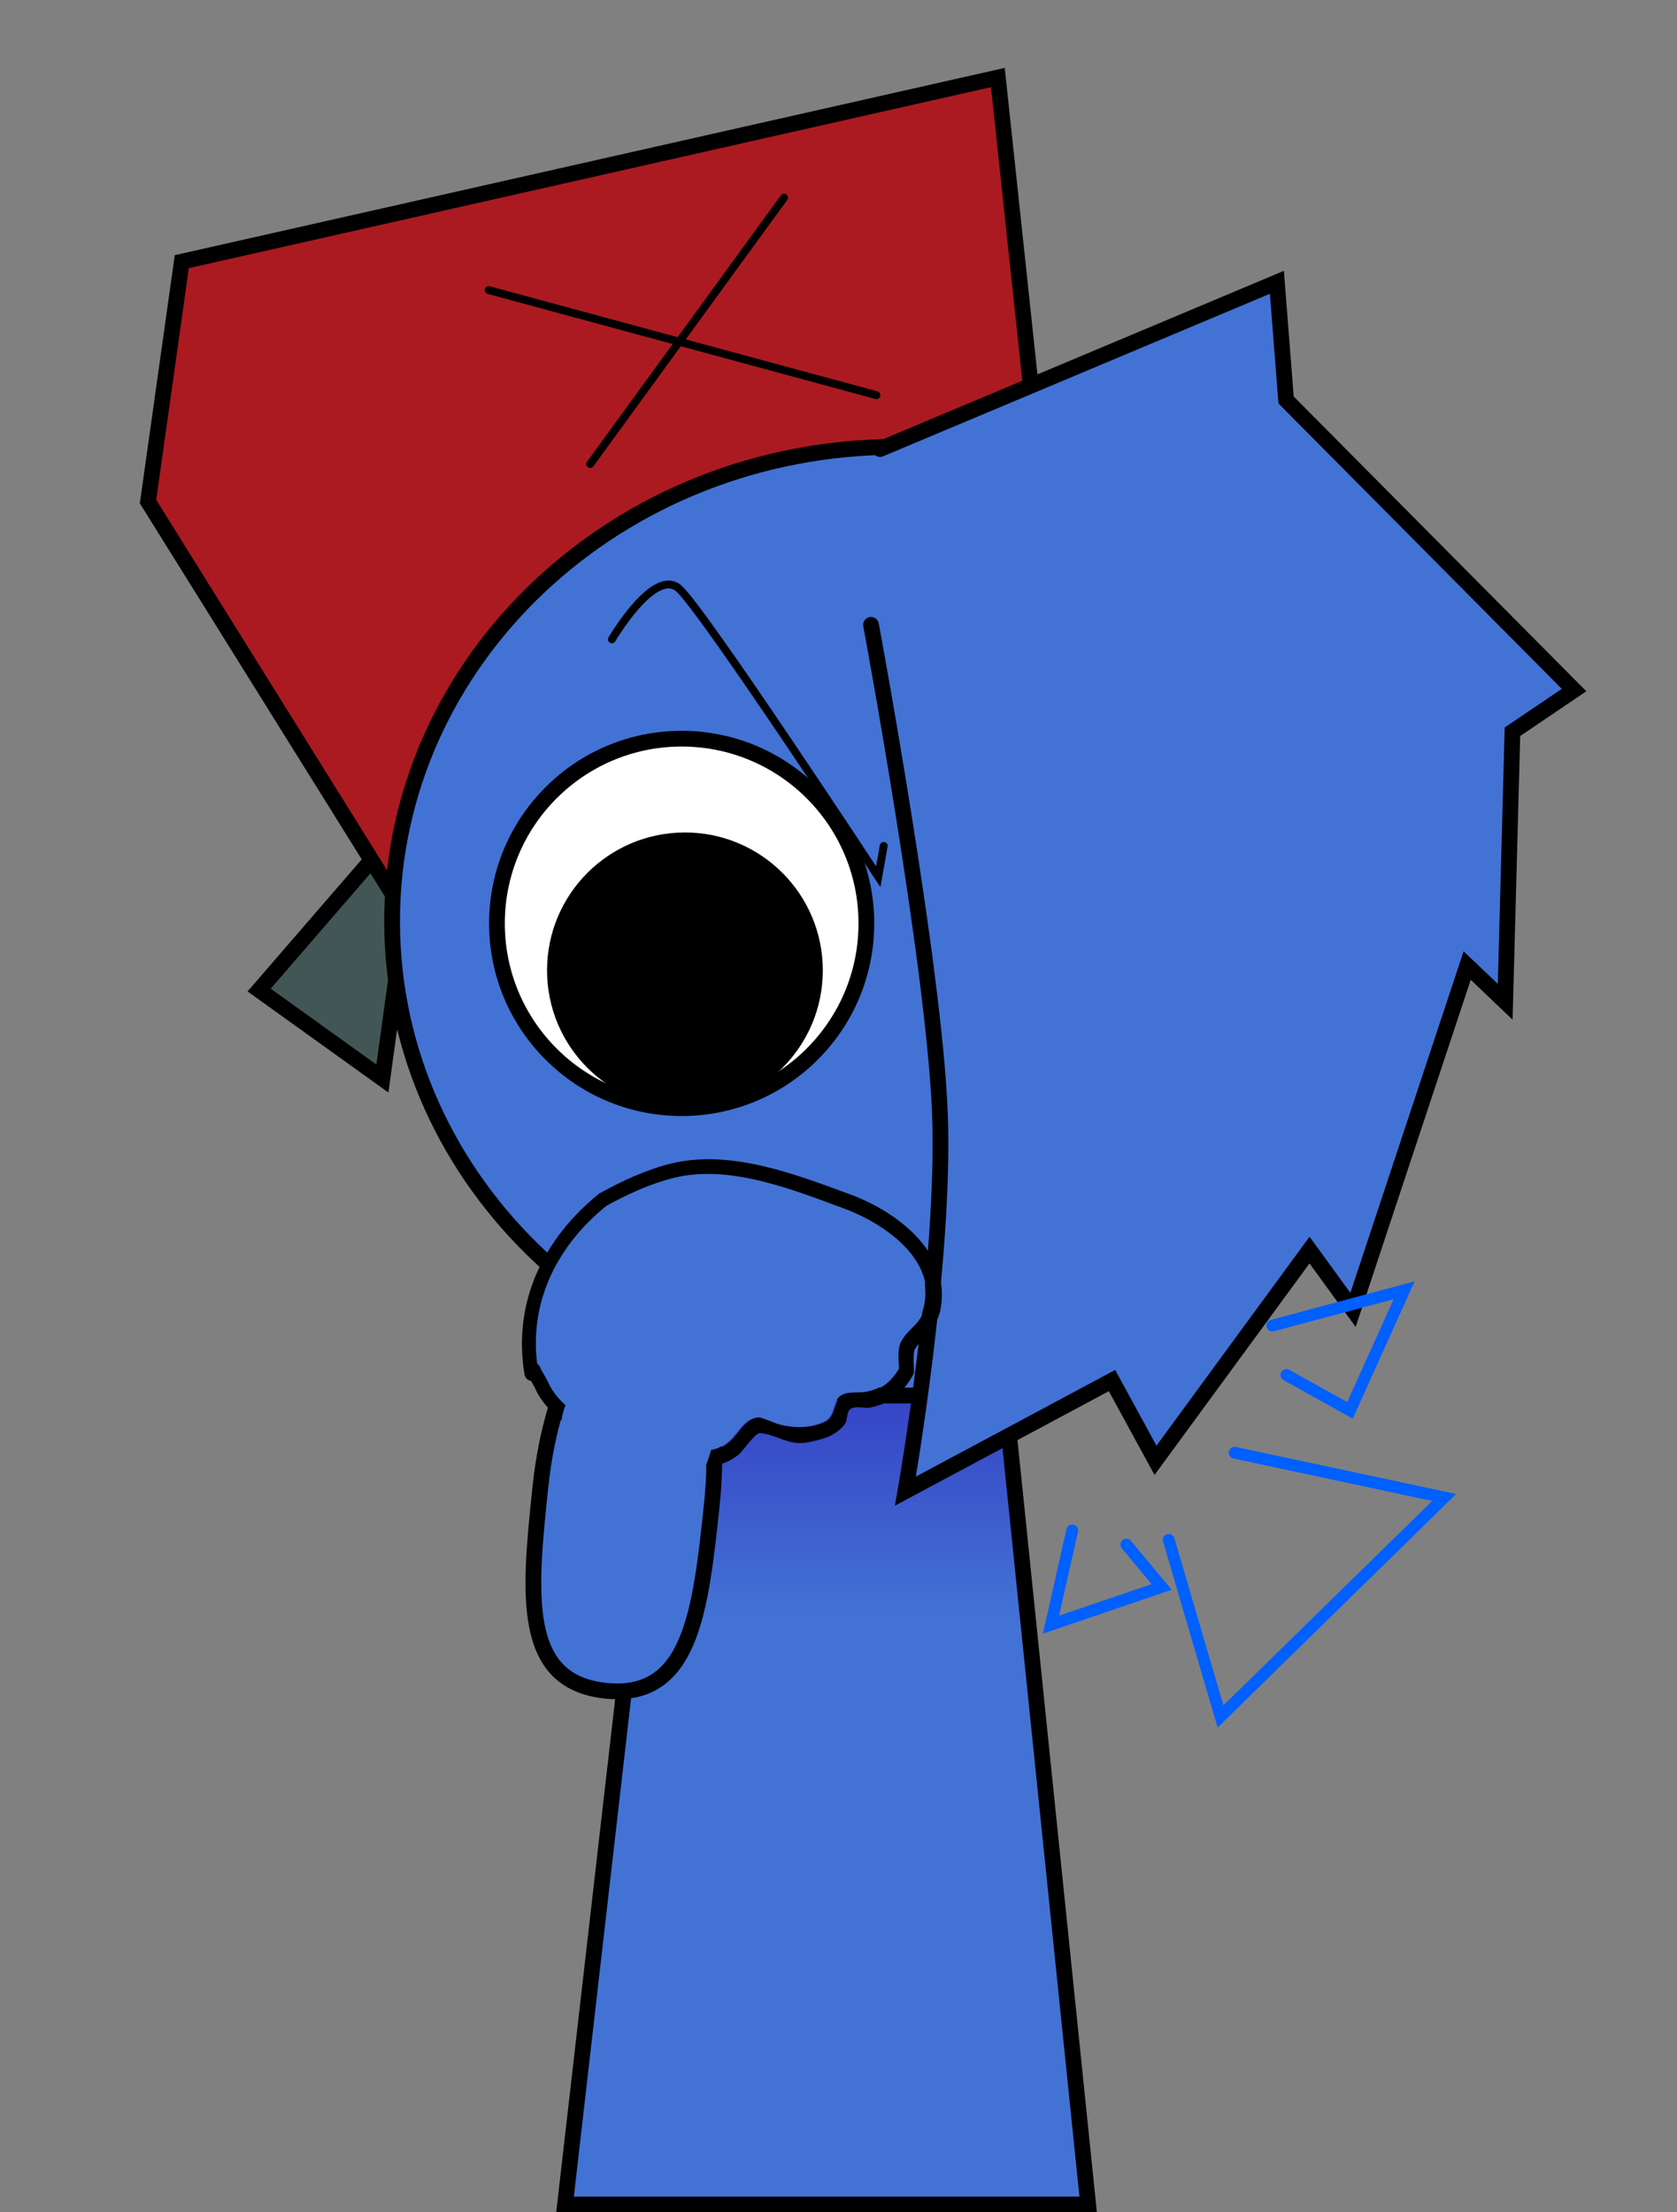 <svg version="1.1" xmlns="http://www.w3.org/2000/svg" xmlns:xlink="http://www.w3.org/1999/xlink" width="213.182" height="281.185" viewBox="0,0,213.182,281.185"><rect x="0" y="0" width="213.182" height="281.185" fill="#808080" stroke="none"/><defs><linearGradient x1="320.087" y1="187.072" x2="320.087" y2="244.232" gradientUnits="userSpaceOnUse" id="color-1"><stop offset="0" stop-color="#2713b5"/><stop offset="1" stop-color="#2713b5" stop-opacity="0"/></linearGradient></defs><g transform="translate(-214.524,-38.888)"><g stroke-miterlimit="10"><g stroke="#000000" stroke-linecap="butt"><path d="M286.352,319.072l15.143,-131.842l37.783,-0.158l13.574,132z" fill="#4372d5" stroke-width="0"/><path d="M295.019,243.611l6.476,-56.381l37.783,-0.158l5.878,57.16z" fill="url(#color-1)" stroke-width="0"/><path d="M286.352,319.072l15.143,-131.842l37.783,-0.158l13.574,132z" fill="none" stroke-width="2"/></g><path d="M214.524,306.613v-267.725h213.182v267.725z" fill="none" stroke="none" stroke-width="0" stroke-linecap="butt"/><path d="" fill="none" stroke="#000000" stroke-width="2" stroke-linecap="round"/><g stroke="#000000"><path d="M263.135,175.968l-15.669,-11.243l20.477,-23.682z" fill="#435656" stroke-width="2" stroke-linecap="round"/><path d="M266.511,155.85l-33.169,-53.209l4.292,-30.496l103.738,-23.404l8.753,82.001z" fill="#ab1a21" stroke-width="2" stroke-linecap="round"/><path d="M264.368,155.979c0,-33.302 28.76,-60.298 64.237,-60.298c35.477,0 64.237,26.996 64.237,60.298c0,33.302 -28.76,60.298 -64.237,60.298c-35.477,0 -64.237,-26.996 -64.237,-60.298z" fill="#4372d5" stroke-width="2" stroke-linecap="butt"/><path d="M277.696,156.255c0,-12.968 10.513,-23.481 23.481,-23.481c12.968,0 23.481,10.513 23.481,23.481c0,12.968 -10.513,23.481 -23.481,23.481c-12.968,0 -23.481,-10.513 -23.481,-23.481z" fill="#ffffff" stroke-width="2" stroke-linecap="butt"/><path d="M286.565,162.222c0,-8.3 6.728,-15.028 15.028,-15.028c8.3,0 15.028,6.728 15.028,15.028c0,8.3 -6.728,15.028 -15.028,15.028c-8.3,0 -15.028,-6.728 -15.028,-15.028z" fill="#000000" stroke-width="5" stroke-linecap="butt"/><path d="M326.4,95.961l50.445,-21.191l1.168,14.957l36.608,36.869l-7.832,5.298l-0.921,34.321l-4.837,-4.607l-14.511,43.765l-5.528,-7.601l-19.579,26.72l-5.528,-10.135l-26.259,14.051c0,0 5.131,-29.151 4.376,-48.141c-0.755,-18.99 -8.753,-61.962 -8.753,-61.962" fill="#4372d5" stroke-width="2" stroke-linecap="round"/><path d="M292.309,120.147c0,0 5.409,-9.225 8.523,-6.45c3.114,2.775 25.338,36.624 25.338,36.624l0.691,-3.916" fill="none" stroke-width="1" stroke-linecap="round"/><path d="M327.551,209.749c0,0 -16.864,-2.022 -22.145,-3.822c-4.81,-1.64 -8.26,-6.543 -8.26,-6.543" fill="none" stroke-width="1.5" stroke-linecap="round"/><path d="M325.939,89.116l-49.293,-13.36" fill="none" stroke-width="1" stroke-linecap="round"/><path d="M314.192,64.009l-24.646,33.86" fill="none" stroke-width="1" stroke-linecap="round"/></g><g stroke-linecap="butt"><path d="M305.016,230.069c-1.446,13.728 -2.685,24.849 -13.509,23.709c-10.824,-1.14 -9.72,-12.275 -8.275,-26.003c1.446,-13.728 7.494,-24.343 13.509,-23.709c6.015,0.633 9.72,12.275 8.275,26.003z" fill="#4372d5" stroke="#000000" stroke-width="2"/><g stroke="none" stroke-width="0.5"><path d="M282.028,214.396c-0.701,-0.072 -0.829,-0.834 -0.829,-0.834c-1.524,-9.183 2.423,-17.282 9.521,-22.988c2.905,-1.591 6.007,-3.059 9.249,-3.83c7.517,-1.787 15.752,1.421 22.681,3.971c5.933,2.195 12.911,7.449 11.405,14.708c-0.494,2.383 -2.121,3.176 -3.221,4.929c-0.32,0.509 -0.091,2.591 -0.116,3.067c-1.27,2.326 -2.82,3.803 -5.496,4.354c-0.824,0.17 -1.779,-0.25 -2.519,0.15c-0.64,0.346 -0.354,1.463 -0.817,2.024c-1.274,1.545 -2.803,1.872 -4.664,2.255c-2.401,0.494 -3.968,-1.016 -6.12,-1.168c-0.569,-0.04 -2.176,2.331 -2.704,2.758c-2.633,2.071 -4.991,1.363 -8.005,0.936c-6.114,-0.865 -14.185,-3.061 -17.506,-8.69c-0.259,-0.561 -0.548,-1.109 -0.86,-1.642zM283.027,212.253c0.251,0.177 0.371,0.437 0.371,0.437l0.17,0.383c0.399,0.662 0.771,1.343 1.096,2.044c2.8,5.004 10.718,6.871 15.989,7.627c2.355,0.338 4.45,1.185 6.492,-0.511c1.337,-1.069 1.953,-3.029 3.877,-3.199c0.394,-0.035 2.051,0.723 2.602,0.879c1.832,0.519 4.026,0.523 5.788,-0.317c1.4,-0.667 1.014,-2.57 2.105,-3.284c0.932,-0.611 2.213,-0.284 3.306,-0.5c1.871,-0.368 2.998,-1.351 3.97,-2.936c-0.001,-1.101 -0.249,-2.549 0.326,-3.554c0.987,-1.724 2.487,-2.1 2.989,-4.356c1.365,-6.135 -5.301,-10.601 -10.148,-12.375c-6.496,-2.391 -14.435,-5.62 -21.499,-3.909c-3.019,0.731 -5.914,2.08 -8.63,3.555c-6.205,5.003 -9.795,12.057 -8.803,20.015z" fill="#000000"/><path d="M291.618,192.139c2.716,-1.475 5.63,-2.836 8.649,-3.567c7.064,-1.711 15.056,1.531 21.553,3.922c4.847,1.774 11.527,6.271 10.162,12.406c-0.502,2.256 -2.003,2.642 -2.989,4.366c-0.575,1.005 -0.328,2.46 -0.327,3.561c-0.972,1.585 -2.102,2.577 -3.973,2.945c-1.094,0.215 -2.377,-0.106 -3.309,0.504c-1.09,0.714 -0.712,2.626 -2.112,3.293c-1.761,0.84 -3.968,0.844 -5.8,0.326c-0.551,-0.156 -2.215,-0.911 -2.609,-0.876c-1.925,0.17 -2.555,2.132 -3.892,3.201c-2.043,1.696 -4.156,0.845 -6.511,0.508c-5.271,-0.756 -13.217,-2.651 -16.017,-7.655c-0.325,-0.702 -0.698,-1.387 -1.097,-2.049l-0.17,-0.384c0,0 -0.12,-0.261 -0.371,-0.438c-0.991,-7.958 2.611,-15.057 8.816,-20.061z" fill="#4372d5"/></g><path d="M288.425,218.259c-0.036,0.032 -0.066,0.066 -0.088,0.1zM286.826,217.068l0.025,-0.047c3.396,-3.312 9.65,0.288 13.405,1.67c1.365,0.502 3.401,0.901 4.331,2.184c0.941,1.299 0.176,2.764 -0.278,4.163c-1.288,3.374 -3.658,4.371 -7.083,4.197c-6.124,-0.312 -13.432,-4.595 -10.875,-11.603c0,0 0.138,-0.374 0.476,-0.563z" fill="#4372d5" stroke="none" stroke-width="0.5"/></g><path d="M371.473,223.53l26.636,5.686l-28.431,27.833l-6.584,-22.446" fill="none" stroke="#005fff" stroke-width="1.5" stroke-linecap="round"/><path d="M376.262,207.369l16.759,-4.489l-6.883,15.263l-8.08,-4.489" fill="none" stroke="#005fff" stroke-width="1.5" stroke-linecap="round"/><path d="M357.707,235.202l4.489,5.387l-14.066,4.788l2.693,-11.971" fill="none" stroke="#005fff" stroke-width="1.5" stroke-linecap="round"/></g></g></svg>
